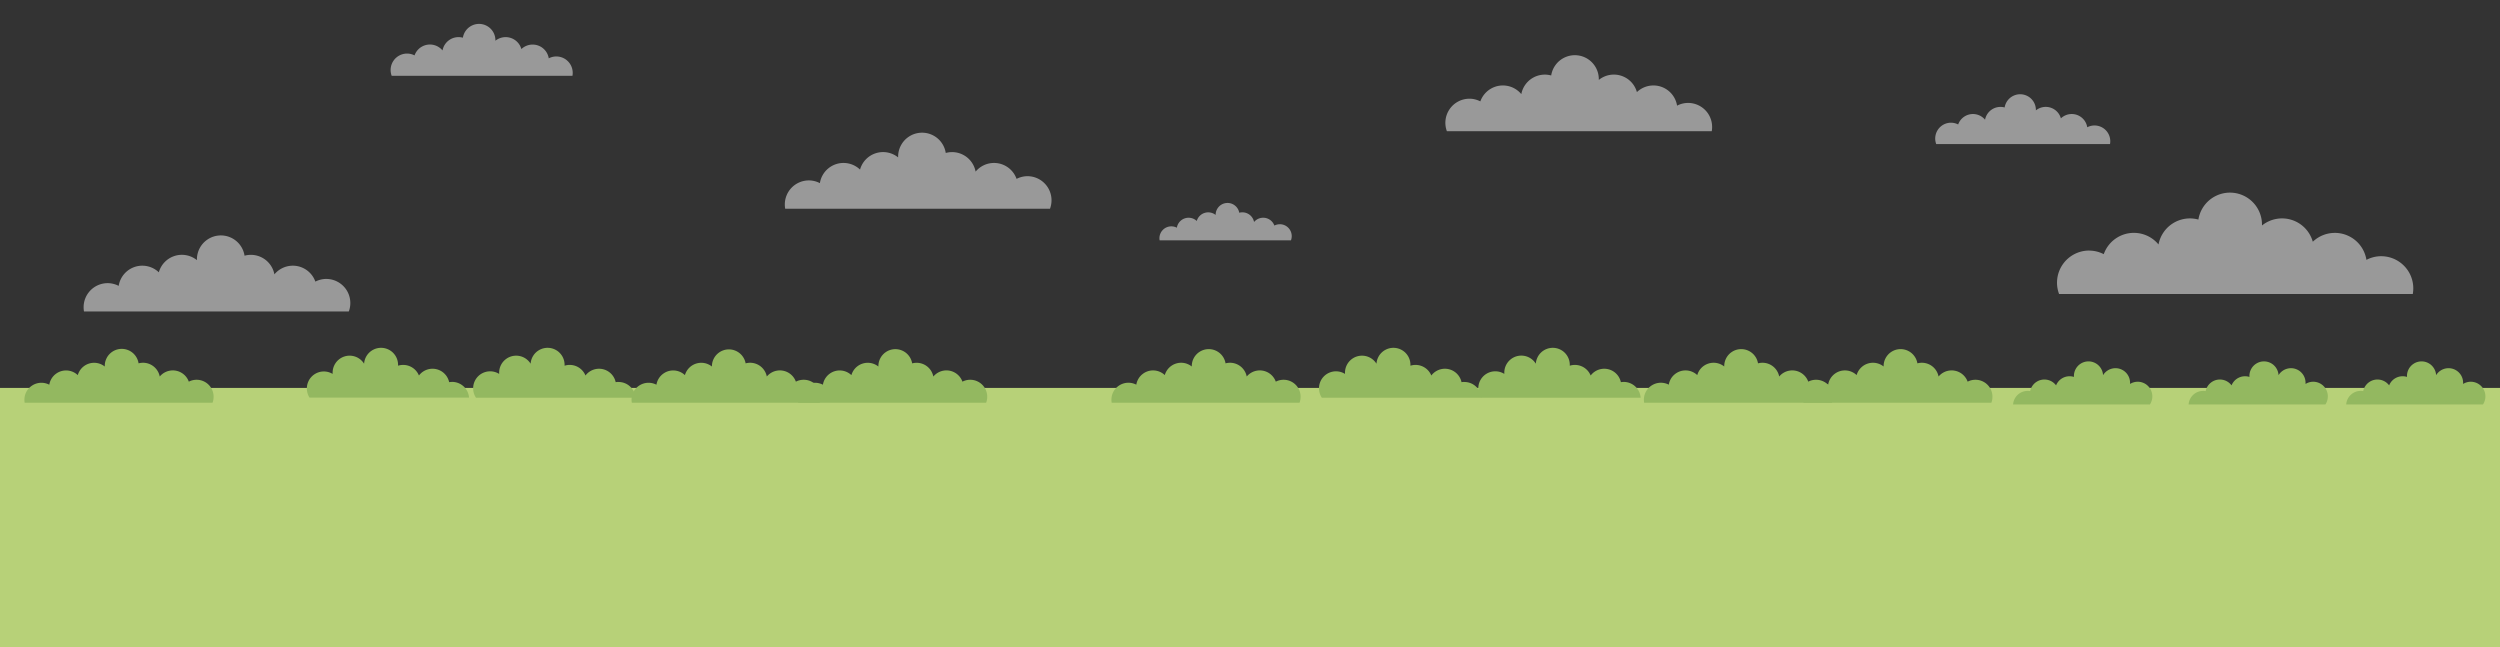 <svg xmlns="http://www.w3.org/2000/svg" width="2100" height="543.53" viewBox="0 0 2100 543.53"><rect x="0" y="0" width="2100" height="543.53" fill="#333333" stroke="none"/><defs><style>.cls-1{fill:#b7d178;}.cls-2{fill:#93b860;}.cls-3,.cls-5{opacity:0.5;}.cls-4,.cls-5{fill:#fff;}</style></defs><title>modal-bg-v3</title><g id="Layer_1" data-name="Layer 1"><rect class="cls-1" x="-1.58" y="325.85" width="2101.64" height="217.67"/><path class="cls-2" d="M815,319a14.22,14.22,0,0,0-6.55,1.59A14.29,14.29,0,0,0,784,316.31a14.29,14.29,0,0,0-17.79-11.06,14.28,14.28,0,0,0-28.37,2.35c0,.09,0,.19,0,.29a14.28,14.28,0,0,0-22.67,7.22,14.28,14.28,0,0,0-23.93,8.05,14.28,14.28,0,0,0-20.9,12.66,14.53,14.53,0,0,0,.22,2.5h157.8A14.29,14.29,0,0,0,815,319"/><path class="cls-2" d="M519.64,320.81a14.3,14.3,0,0,0-2.46.22,14.29,14.29,0,0,0-25.38-5.6,14.29,14.29,0,0,0-17.54-8.24c0-.22,0-.44,0-.66a14.28,14.28,0,0,0-28.53-1A14.29,14.29,0,0,0,419.29,313c0,.37,0,.73,0,1.08a14.28,14.28,0,0,0-19.47,20h134a14.28,14.28,0,0,0-14.24-13.21"/><path class="cls-2" d="M1659.37,319a14.22,14.22,0,0,0-6.55,1.59,14.29,14.29,0,0,0-24.42-4.31,14.29,14.29,0,0,0-17.79-11.06,14.28,14.28,0,0,0-28.37,2.35c0,.09,0,.19,0,.29a14.28,14.28,0,0,0-22.67,7.22,14.28,14.28,0,0,0-23.93,8.05,14.28,14.28,0,0,0-20.9,12.66,14.53,14.53,0,0,0,.22,2.5h157.8A14.29,14.29,0,0,0,1659.37,319"/><path class="cls-2" d="M1364,320.81a14.3,14.3,0,0,0-2.46.22,14.29,14.29,0,0,0-25.38-5.6,14.29,14.29,0,0,0-17.54-8.24c0-.22,0-.44,0-.66a14.28,14.28,0,0,0-28.53-1,14.29,14.29,0,0,0-26.47,7.46c0,.37,0,.73,0,1.08a14.28,14.28,0,0,0-19.47,20h134A14.28,14.28,0,0,0,1364,320.81"/><path class="cls-2" d="M1983,328.34a12.26,12.26,0,0,1,2.11.19,12.22,12.22,0,0,1,21.76-4.82,12.23,12.23,0,0,1,15-7.1c0-.19,0-.38,0-.57a12.24,12.24,0,0,1,24.46-.89,12.24,12.24,0,0,1,22.69,6.43c0,.31,0,.63,0,.94a12.12,12.12,0,0,1,6.47-1.86,12.31,12.31,0,0,1,10.23,19.07H1970.81A12.27,12.27,0,0,1,1983,328.34"/><path class="cls-2" d="M1850.64,328.34a12.26,12.26,0,0,1,2.11.19,12.22,12.22,0,0,1,21.76-4.82,12.23,12.23,0,0,1,15-7.1c0-.19,0-.38,0-.57a12.24,12.24,0,0,1,24.46-.89,12.24,12.24,0,0,1,22.69,6.43c0,.31,0,.63,0,.94a12.12,12.12,0,0,1,6.47-1.86,12.31,12.31,0,0,1,10.23,19.07H1838.43a12.27,12.27,0,0,1,12.21-11.38"/><path class="cls-2" d="M675.09,319a14.22,14.22,0,0,0-6.55,1.59,14.29,14.29,0,0,0-24.42-4.31,14.29,14.29,0,0,0-17.79-11.06A14.28,14.28,0,0,0,598,307.6c0,.09,0,.19,0,.29a14.28,14.28,0,0,0-22.67,7.22,14.28,14.28,0,0,0-23.93,8.05,14.28,14.28,0,0,0-20.9,12.66,14.53,14.53,0,0,0,.22,2.5h157.8A14.29,14.29,0,0,0,675.09,319"/><path class="cls-2" d="M379.75,320.81a14.3,14.3,0,0,0-2.46.22,14.29,14.29,0,0,0-25.38-5.6,14.29,14.29,0,0,0-17.54-8.24c0-.22,0-.44,0-.66a14.28,14.28,0,0,0-28.53-1A14.29,14.29,0,0,0,279.4,313c0,.37,0,.73,0,1.08A14.28,14.28,0,0,0,260,334H394a14.28,14.28,0,0,0-14.24-13.21"/><path class="cls-2" d="M165.16,319a14.22,14.22,0,0,0-6.55,1.59,14.29,14.29,0,0,0-24.42-4.31,14.29,14.29,0,0,0-17.79-11.06A14.28,14.28,0,0,0,88,307.6c0,.09,0,.19,0,.29a14.28,14.28,0,0,0-22.67,7.22,14.28,14.28,0,0,0-23.93,8.05,14.28,14.28,0,0,0-20.9,12.66,14.53,14.53,0,0,0,.22,2.5h157.8A14.29,14.29,0,0,0,165.16,319"/><path class="cls-2" d="M1078.22,319a14.22,14.22,0,0,0-6.55,1.59,14.29,14.29,0,0,0-24.42-4.31,14.29,14.29,0,0,0-17.79-11.06,14.28,14.28,0,0,0-28.37,2.35c0,.09,0,.19,0,.29a14.28,14.28,0,0,0-22.67,7.22,14.28,14.28,0,0,0-23.93,8.05,14.28,14.28,0,0,0-20.9,12.66,14.53,14.53,0,0,0,.22,2.5h157.8A14.29,14.29,0,0,0,1078.22,319"/><path class="cls-2" d="M1525.49,319a14.22,14.22,0,0,0-6.55,1.59,14.29,14.29,0,0,0-24.42-4.31,14.29,14.29,0,0,0-17.79-11.06,14.28,14.28,0,0,0-28.37,2.35c0,.09,0,.19,0,.29a14.28,14.28,0,0,0-22.67,7.22,14.28,14.28,0,0,0-23.93,8.05,14.28,14.28,0,0,0-20.9,12.66,14.53,14.53,0,0,0,.22,2.5h157.8A14.29,14.29,0,0,0,1525.49,319"/><path class="cls-2" d="M1230.15,320.81a14.3,14.3,0,0,0-2.46.22,14.29,14.29,0,0,0-25.38-5.6,14.29,14.29,0,0,0-17.54-8.24c0-.22,0-.44,0-.66a14.28,14.28,0,0,0-28.53-1A14.29,14.29,0,0,0,1129.8,313c0,.37,0,.73,0,1.08a14.28,14.28,0,0,0-19.47,20h134a14.28,14.28,0,0,0-14.24-13.21"/><path class="cls-2" d="M1703.23,328.34a12.26,12.26,0,0,1,2.11.19,12.22,12.22,0,0,1,21.76-4.82,12.23,12.23,0,0,1,15-7.1c0-.19,0-.38,0-.57a12.24,12.24,0,0,1,24.46-.89,12.24,12.24,0,0,1,22.69,6.43c0,.31,0,.63,0,.94a12.12,12.12,0,0,1,6.47-1.86,12.31,12.31,0,0,1,10.23,19.07H1691a12.27,12.27,0,0,1,12.21-11.38"/><g class="cls-3"><path class="cls-4" d="M863.16,148a20,20,0,0,0-9.24,2.26,20.09,20.09,0,0,0-34.41-6.1,20.11,20.11,0,0,0-25.08-15.67,20.12,20.12,0,0,0-40,3.33c0,.14,0,.27,0,.41a20.09,20.09,0,0,0-32,10.22,20.09,20.09,0,0,0-33.73,11.4,20,20,0,0,0-9.32-2.3,20.18,20.18,0,0,0-20.13,20.23,20.64,20.64,0,0,0,.31,3.54H882A20.24,20.24,0,0,0,863.16,148"/><path class="cls-4" d="M274.15,234.3a20,20,0,0,0-9.24,2.26,20.09,20.09,0,0,0-34.41-6.1,20.11,20.11,0,0,0-25.08-15.67,20.12,20.12,0,0,0-40,3.33c0,.14,0,.27,0,.41a20.09,20.09,0,0,0-32,10.22,20.09,20.09,0,0,0-33.73,11.4,20,20,0,0,0-9.32-2.3,20.18,20.18,0,0,0-20.13,20.23,20.64,20.64,0,0,0,.31,3.54H293a20.24,20.24,0,0,0-18.86-27.31"/><path class="cls-4" d="M1075.06,188.36a9.91,9.91,0,0,0-4.58,1.12,10,10,0,0,0-17.07-3,10,10,0,0,0-12.44-7.77,10,10,0,0,0-19.84,1.65c0,.07,0,.13,0,.2a10,10,0,0,0-15.85,5.07,10,10,0,0,0-16.73,5.65,9.9,9.9,0,0,0-4.63-1.14,10,10,0,0,0-10,10,10.24,10.24,0,0,0,.16,1.76h110.32a10,10,0,0,0-9.36-13.55"/></g><path class="cls-5" d="M1234.25,82.91a20,20,0,0,1,9.24,2.26,20.09,20.09,0,0,1,34.41-6.1A20.11,20.11,0,0,1,1303,63.4a20.12,20.12,0,0,1,40,3.33c0,.14,0,.27,0,.41a20.09,20.09,0,0,1,32,10.22,20.09,20.09,0,0,1,33.73,11.4,20,20,0,0,1,9.32-2.3,20.18,20.18,0,0,1,20.13,20.23,20.64,20.64,0,0,1-.31,3.54H1215.39a20.24,20.24,0,0,1,18.86-27.31"/><path class="cls-5" d="M1638.79,103.08a13.11,13.11,0,0,1,6.06,1.48,13.19,13.19,0,0,1,22.59-4,13.2,13.2,0,0,1,16.46-10.29,13.21,13.21,0,0,1,26.25,2.18c0,.09,0,.18,0,.27a13.19,13.19,0,0,1,21,6.71,13.19,13.19,0,0,1,22.14,7.48,13.1,13.1,0,0,1,6.12-1.51,13.25,13.25,0,0,1,13.22,13.28,13.55,13.55,0,0,1-.21,2.32h-146a13.29,13.29,0,0,1,12.38-17.93"/><path class="cls-5" d="M1754.81,210.51a26.68,26.68,0,0,1,12.34,3,26.83,26.83,0,0,1,46-8.15,26.86,26.86,0,0,1,33.5-20.93,26.88,26.88,0,0,1,53.42,4.44c0,.18,0,.36,0,.54a26.83,26.83,0,0,1,42.68,13.65,26.84,26.84,0,0,1,45.05,15.23,26.66,26.66,0,0,1,12.46-3.07,27,27,0,0,1,26.9,27,27.57,27.57,0,0,1-.42,4.73H1729.62a27,27,0,0,1,25.19-36.48"/><path class="cls-5" d="M341.9,45a13.64,13.64,0,0,1,6.31,1.54,13.72,13.72,0,0,1,23.5-4.17,13.73,13.73,0,0,1,17.12-10.7,13.74,13.74,0,0,1,27.31,2.27c0,.09,0,.18,0,.28a13.72,13.72,0,0,1,21.82,7,13.72,13.72,0,0,1,23,7.78,13.63,13.63,0,0,1,6.37-1.57,13.78,13.78,0,0,1,13.75,13.81,14.1,14.1,0,0,1-.21,2.42H329A13.82,13.82,0,0,1,341.9,45"/></g></svg>